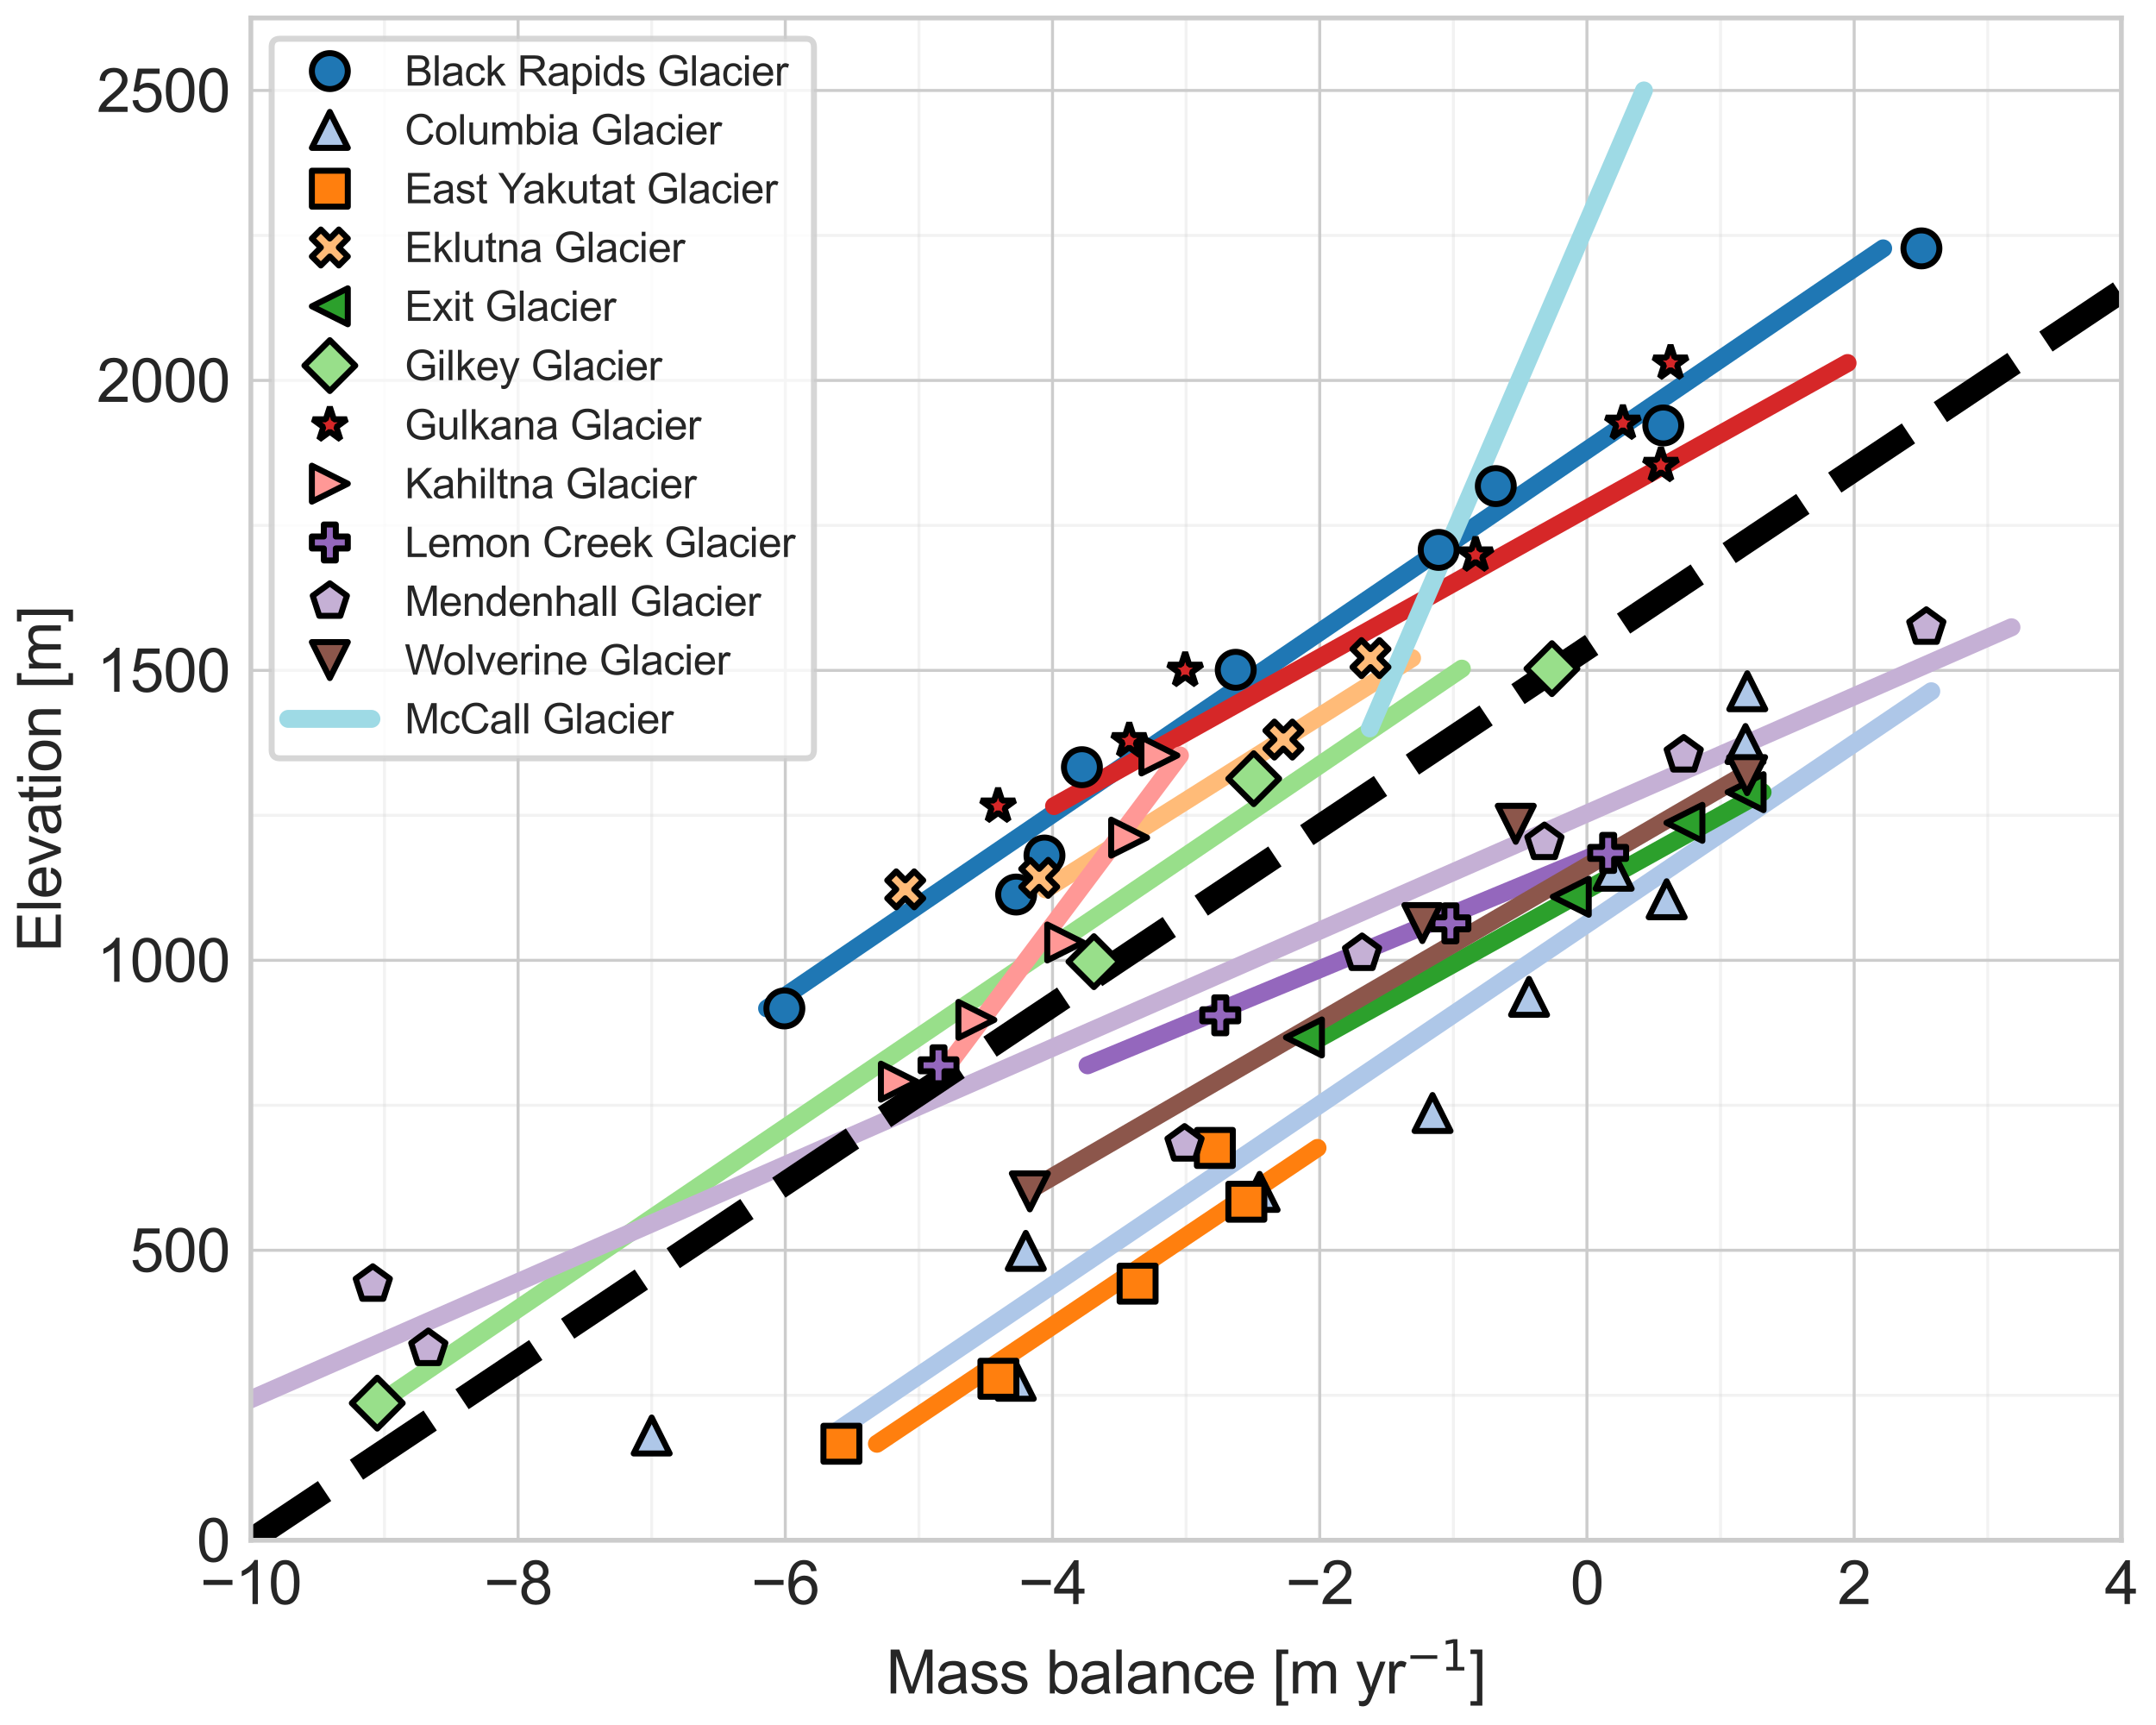 <?xml version="1.0" encoding="utf-8" standalone="no"?>
<!DOCTYPE svg PUBLIC "-//W3C//DTD SVG 1.1//EN"
  "http://www.w3.org/Graphics/SVG/1.1/DTD/svg11.dtd">
<svg xmlns:xlink="http://www.w3.org/1999/xlink" width="360pt" height="288pt" viewBox="0 0 360 288" xmlns="http://www.w3.org/2000/svg" version="1.1">
 <defs>
  <style type="text/css">*{stroke-linejoin: round; stroke-linecap: butt}</style>
 </defs>
 <g id="figure_1">
  <g id="patch_1">
   <path d="M 0 288 
L 360 288 
L 360 0 
L 0 0 
z
" style="fill: #ffffff"/>
  </g>
  <g id="axes_1">
   <g id="patch_2">
    <path d="M 41.889 257.154 
L 354.219 257.154 
L 354.219 3 
L 41.889 3 
z
" style="fill: #ffffff"/>
   </g>
   <g id="matplotlib.axis_1">
    <g id="xtick_1">
     <g id="line2d_1">
      <path d="M 41.889 257.154 
L 41.889 3 
" clip-path="url(#p59fda2ed58)" style="fill: none; stroke: #cccccc; stroke-width: 0.5; stroke-linecap: round"/>
     </g>
     <g id="text_1">
      <!-- −10 -->
      <g style="fill: #262626" transform="translate(33.408 267.812)scale(0.1 -0.1)">
       <defs>
        <path id="ArialMT-2212" d="M 3381 1997 
L 356 1997 
L 356 2522 
L 3381 2522 
L 3381 1997 
z
" transform="scale(0.016)"/>
        <path id="ArialMT-31" d="M 2384 0 
L 1822 0 
L 1822 3584 
Q 1619 3391 1289 3197 
Q 959 3003 697 2906 
L 697 3450 
Q 1169 3672 1522 3987 
Q 1875 4303 2022 4600 
L 2384 4600 
L 2384 0 
z
" transform="scale(0.016)"/>
        <path id="ArialMT-30" d="M 266 2259 
Q 266 3072 433 3567 
Q 600 4063 929 4331 
Q 1259 4600 1759 4600 
Q 2128 4600 2406 4451 
Q 2684 4303 2865 4023 
Q 3047 3744 3150 3342 
Q 3253 2941 3253 2259 
Q 3253 1453 3087 958 
Q 2922 463 2592 192 
Q 2263 -78 1759 -78 
Q 1097 -78 719 397 
Q 266 969 266 2259 
z
M 844 2259 
Q 844 1131 1108 757 
Q 1372 384 1759 384 
Q 2147 384 2411 759 
Q 2675 1134 2675 2259 
Q 2675 3391 2411 3762 
Q 2147 4134 1753 4134 
Q 1366 4134 1134 3806 
Q 844 3388 844 2259 
z
" transform="scale(0.016)"/>
       </defs>
       <use xlink:href="#ArialMT-2212"/>
       <use xlink:href="#ArialMT-31" x="58.398"/>
       <use xlink:href="#ArialMT-30" x="114.014"/>
      </g>
     </g>
    </g>
    <g id="xtick_2">
     <g id="line2d_2">
      <path d="M 86.508 257.154 
L 86.508 3 
" clip-path="url(#p59fda2ed58)" style="fill: none; stroke: #cccccc; stroke-width: 0.5; stroke-linecap: round"/>
     </g>
     <g id="text_2">
      <!-- −8 -->
      <g style="fill: #262626" transform="translate(80.807 267.812)scale(0.1 -0.1)">
       <defs>
        <path id="ArialMT-38" d="M 1131 2484 
Q 781 2613 612 2850 
Q 444 3088 444 3419 
Q 444 3919 803 4259 
Q 1163 4600 1759 4600 
Q 2359 4600 2725 4251 
Q 3091 3903 3091 3403 
Q 3091 3084 2923 2848 
Q 2756 2613 2416 2484 
Q 2838 2347 3058 2040 
Q 3278 1734 3278 1309 
Q 3278 722 2862 322 
Q 2447 -78 1769 -78 
Q 1091 -78 675 323 
Q 259 725 259 1325 
Q 259 1772 486 2073 
Q 713 2375 1131 2484 
z
M 1019 3438 
Q 1019 3113 1228 2906 
Q 1438 2700 1772 2700 
Q 2097 2700 2305 2904 
Q 2513 3109 2513 3406 
Q 2513 3716 2298 3927 
Q 2084 4138 1766 4138 
Q 1444 4138 1231 3931 
Q 1019 3725 1019 3438 
z
M 838 1322 
Q 838 1081 952 856 
Q 1066 631 1291 507 
Q 1516 384 1775 384 
Q 2178 384 2440 643 
Q 2703 903 2703 1303 
Q 2703 1709 2433 1975 
Q 2163 2241 1756 2241 
Q 1359 2241 1098 1978 
Q 838 1716 838 1322 
z
" transform="scale(0.016)"/>
       </defs>
       <use xlink:href="#ArialMT-2212"/>
       <use xlink:href="#ArialMT-38" x="58.398"/>
      </g>
     </g>
    </g>
    <g id="xtick_3">
     <g id="line2d_3">
      <path d="M 131.126 257.154 
L 131.126 3 
" clip-path="url(#p59fda2ed58)" style="fill: none; stroke: #cccccc; stroke-width: 0.5; stroke-linecap: round"/>
     </g>
     <g id="text_3">
      <!-- −6 -->
      <g style="fill: #262626" transform="translate(125.426 267.812)scale(0.1 -0.1)">
       <defs>
        <path id="ArialMT-36" d="M 3184 3459 
L 2625 3416 
Q 2550 3747 2413 3897 
Q 2184 4138 1850 4138 
Q 1581 4138 1378 3988 
Q 1113 3794 959 3422 
Q 806 3050 800 2363 
Q 1003 2672 1297 2822 
Q 1591 2972 1913 2972 
Q 2475 2972 2870 2558 
Q 3266 2144 3266 1488 
Q 3266 1056 3080 686 
Q 2894 316 2569 119 
Q 2244 -78 1831 -78 
Q 1128 -78 684 439 
Q 241 956 241 2144 
Q 241 3472 731 4075 
Q 1159 4600 1884 4600 
Q 2425 4600 2770 4297 
Q 3116 3994 3184 3459 
z
M 888 1484 
Q 888 1194 1011 928 
Q 1134 663 1356 523 
Q 1578 384 1822 384 
Q 2178 384 2434 671 
Q 2691 959 2691 1453 
Q 2691 1928 2437 2201 
Q 2184 2475 1800 2475 
Q 1419 2475 1153 2201 
Q 888 1928 888 1484 
z
" transform="scale(0.016)"/>
       </defs>
       <use xlink:href="#ArialMT-2212"/>
       <use xlink:href="#ArialMT-36" x="58.398"/>
      </g>
     </g>
    </g>
    <g id="xtick_4">
     <g id="line2d_4">
      <path d="M 175.745 257.154 
L 175.745 3 
" clip-path="url(#p59fda2ed58)" style="fill: none; stroke: #cccccc; stroke-width: 0.5; stroke-linecap: round"/>
     </g>
     <g id="text_4">
      <!-- −4 -->
      <g style="fill: #262626" transform="translate(170.044 267.812)scale(0.1 -0.1)">
       <defs>
        <path id="ArialMT-34" d="M 2069 0 
L 2069 1097 
L 81 1097 
L 81 1613 
L 2172 4581 
L 2631 4581 
L 2631 1613 
L 3250 1613 
L 3250 1097 
L 2631 1097 
L 2631 0 
L 2069 0 
z
M 2069 1613 
L 2069 3678 
L 634 1613 
L 2069 1613 
z
" transform="scale(0.016)"/>
       </defs>
       <use xlink:href="#ArialMT-2212"/>
       <use xlink:href="#ArialMT-34" x="58.398"/>
      </g>
     </g>
    </g>
    <g id="xtick_5">
     <g id="line2d_5">
      <path d="M 220.364 257.154 
L 220.364 3 
" clip-path="url(#p59fda2ed58)" style="fill: none; stroke: #cccccc; stroke-width: 0.5; stroke-linecap: round"/>
     </g>
     <g id="text_5">
      <!-- −2 -->
      <g style="fill: #262626" transform="translate(214.663 267.812)scale(0.1 -0.1)">
       <defs>
        <path id="ArialMT-32" d="M 3222 541 
L 3222 0 
L 194 0 
Q 188 203 259 391 
Q 375 700 629 1000 
Q 884 1300 1366 1694 
Q 2113 2306 2375 2664 
Q 2638 3022 2638 3341 
Q 2638 3675 2398 3904 
Q 2159 4134 1775 4134 
Q 1369 4134 1125 3890 
Q 881 3647 878 3216 
L 300 3275 
Q 359 3922 746 4261 
Q 1134 4600 1788 4600 
Q 2447 4600 2831 4234 
Q 3216 3869 3216 3328 
Q 3216 3053 3103 2787 
Q 2991 2522 2730 2228 
Q 2469 1934 1863 1422 
Q 1356 997 1212 845 
Q 1069 694 975 541 
L 3222 541 
z
" transform="scale(0.016)"/>
       </defs>
       <use xlink:href="#ArialMT-2212"/>
       <use xlink:href="#ArialMT-32" x="58.398"/>
      </g>
     </g>
    </g>
    <g id="xtick_6">
     <g id="line2d_6">
      <path d="M 264.982 257.154 
L 264.982 3 
" clip-path="url(#p59fda2ed58)" style="fill: none; stroke: #cccccc; stroke-width: 0.5; stroke-linecap: round"/>
     </g>
     <g id="text_6">
      <!-- 0 -->
      <g style="fill: #262626" transform="translate(262.202 267.812)scale(0.1 -0.1)">
       <use xlink:href="#ArialMT-30"/>
      </g>
     </g>
    </g>
    <g id="xtick_7">
     <g id="line2d_7">
      <path d="M 309.601 257.154 
L 309.601 3 
" clip-path="url(#p59fda2ed58)" style="fill: none; stroke: #cccccc; stroke-width: 0.5; stroke-linecap: round"/>
     </g>
     <g id="text_7">
      <!-- 2 -->
      <g style="fill: #262626" transform="translate(306.82 267.812)scale(0.1 -0.1)">
       <use xlink:href="#ArialMT-32"/>
      </g>
     </g>
    </g>
    <g id="xtick_8">
     <g id="line2d_8">
      <path d="M 354.219 257.154 
L 354.219 3 
" clip-path="url(#p59fda2ed58)" style="fill: none; stroke: #cccccc; stroke-width: 0.5; stroke-linecap: round"/>
     </g>
     <g id="text_8">
      <!-- 4 -->
      <g style="fill: #262626" transform="translate(351.439 267.812)scale(0.1 -0.1)">
       <use xlink:href="#ArialMT-34"/>
      </g>
     </g>
    </g>
    <g id="xtick_9">
     <g id="line2d_9">
      <path d="M 64.199 257.154 
L 64.199 3 
" clip-path="url(#p59fda2ed58)" style="fill: none; stroke: #cccccc; stroke-opacity: 0.25; stroke-width: 0.5; stroke-linecap: round"/>
     </g>
    </g>
    <g id="xtick_10">
     <g id="line2d_10">
      <path d="M 108.817 257.154 
L 108.817 3 
" clip-path="url(#p59fda2ed58)" style="fill: none; stroke: #cccccc; stroke-opacity: 0.25; stroke-width: 0.5; stroke-linecap: round"/>
     </g>
    </g>
    <g id="xtick_11">
     <g id="line2d_11">
      <path d="M 153.436 257.154 
L 153.436 3 
" clip-path="url(#p59fda2ed58)" style="fill: none; stroke: #cccccc; stroke-opacity: 0.25; stroke-width: 0.5; stroke-linecap: round"/>
     </g>
    </g>
    <g id="xtick_12">
     <g id="line2d_12">
      <path d="M 198.054 257.154 
L 198.054 3 
" clip-path="url(#p59fda2ed58)" style="fill: none; stroke: #cccccc; stroke-opacity: 0.25; stroke-width: 0.5; stroke-linecap: round"/>
     </g>
    </g>
    <g id="xtick_13">
     <g id="line2d_13">
      <path d="M 242.673 257.154 
L 242.673 3 
" clip-path="url(#p59fda2ed58)" style="fill: none; stroke: #cccccc; stroke-opacity: 0.25; stroke-width: 0.5; stroke-linecap: round"/>
     </g>
    </g>
    <g id="xtick_14">
     <g id="line2d_14">
      <path d="M 287.291 257.154 
L 287.291 3 
" clip-path="url(#p59fda2ed58)" style="fill: none; stroke: #cccccc; stroke-opacity: 0.25; stroke-width: 0.5; stroke-linecap: round"/>
     </g>
    </g>
    <g id="xtick_15">
     <g id="line2d_15">
      <path d="M 331.91 257.154 
L 331.91 3 
" clip-path="url(#p59fda2ed58)" style="fill: none; stroke: #cccccc; stroke-opacity: 0.25; stroke-width: 0.5; stroke-linecap: round"/>
     </g>
    </g>
    <g id="text_9">
     <!-- Mass balance [m yr$^{-1}$] -->
     <g style="fill: #262626" transform="translate(147.954 282.8)scale(0.1 -0.1)">
      <defs>
       <path id="ArialMT-4d" d="M 475 0 
L 475 4581 
L 1388 4581 
L 2472 1338 
Q 2622 884 2691 659 
Q 2769 909 2934 1394 
L 4031 4581 
L 4847 4581 
L 4847 0 
L 4263 0 
L 4263 3834 
L 2931 0 
L 2384 0 
L 1059 3900 
L 1059 0 
L 475 0 
z
" transform="scale(0.016)"/>
       <path id="ArialMT-61" d="M 2588 409 
Q 2275 144 1986 34 
Q 1697 -75 1366 -75 
Q 819 -75 525 192 
Q 231 459 231 875 
Q 231 1119 342 1320 
Q 453 1522 633 1644 
Q 813 1766 1038 1828 
Q 1203 1872 1538 1913 
Q 2219 1994 2541 2106 
Q 2544 2222 2544 2253 
Q 2544 2597 2384 2738 
Q 2169 2928 1744 2928 
Q 1347 2928 1158 2789 
Q 969 2650 878 2297 
L 328 2372 
Q 403 2725 575 2942 
Q 747 3159 1072 3276 
Q 1397 3394 1825 3394 
Q 2250 3394 2515 3294 
Q 2781 3194 2906 3042 
Q 3031 2891 3081 2659 
Q 3109 2516 3109 2141 
L 3109 1391 
Q 3109 606 3145 398 
Q 3181 191 3288 0 
L 2700 0 
Q 2613 175 2588 409 
z
M 2541 1666 
Q 2234 1541 1622 1453 
Q 1275 1403 1131 1340 
Q 988 1278 909 1158 
Q 831 1038 831 891 
Q 831 666 1001 516 
Q 1172 366 1500 366 
Q 1825 366 2078 508 
Q 2331 650 2450 897 
Q 2541 1088 2541 1459 
L 2541 1666 
z
" transform="scale(0.016)"/>
       <path id="ArialMT-73" d="M 197 991 
L 753 1078 
Q 800 744 1014 566 
Q 1228 388 1613 388 
Q 2000 388 2187 545 
Q 2375 703 2375 916 
Q 2375 1106 2209 1216 
Q 2094 1291 1634 1406 
Q 1016 1563 777 1677 
Q 538 1791 414 1992 
Q 291 2194 291 2438 
Q 291 2659 392 2848 
Q 494 3038 669 3163 
Q 800 3259 1026 3326 
Q 1253 3394 1513 3394 
Q 1903 3394 2198 3281 
Q 2494 3169 2634 2976 
Q 2775 2784 2828 2463 
L 2278 2388 
Q 2241 2644 2061 2787 
Q 1881 2931 1553 2931 
Q 1166 2931 1000 2803 
Q 834 2675 834 2503 
Q 834 2394 903 2306 
Q 972 2216 1119 2156 
Q 1203 2125 1616 2013 
Q 2213 1853 2448 1751 
Q 2684 1650 2818 1456 
Q 2953 1263 2953 975 
Q 2953 694 2789 445 
Q 2625 197 2315 61 
Q 2006 -75 1616 -75 
Q 969 -75 630 194 
Q 291 463 197 991 
z
" transform="scale(0.016)"/>
       <path id="ArialMT-20" transform="scale(0.016)"/>
       <path id="ArialMT-62" d="M 941 0 
L 419 0 
L 419 4581 
L 981 4581 
L 981 2947 
Q 1338 3394 1891 3394 
Q 2197 3394 2470 3270 
Q 2744 3147 2920 2923 
Q 3097 2700 3197 2384 
Q 3297 2069 3297 1709 
Q 3297 856 2875 390 
Q 2453 -75 1863 -75 
Q 1275 -75 941 416 
L 941 0 
z
M 934 1684 
Q 934 1088 1097 822 
Q 1363 388 1816 388 
Q 2184 388 2453 708 
Q 2722 1028 2722 1663 
Q 2722 2313 2464 2622 
Q 2206 2931 1841 2931 
Q 1472 2931 1203 2611 
Q 934 2291 934 1684 
z
" transform="scale(0.016)"/>
       <path id="ArialMT-6c" d="M 409 0 
L 409 4581 
L 972 4581 
L 972 0 
L 409 0 
z
" transform="scale(0.016)"/>
       <path id="ArialMT-6e" d="M 422 0 
L 422 3319 
L 928 3319 
L 928 2847 
Q 1294 3394 1984 3394 
Q 2284 3394 2536 3286 
Q 2788 3178 2913 3003 
Q 3038 2828 3088 2588 
Q 3119 2431 3119 2041 
L 3119 0 
L 2556 0 
L 2556 2019 
Q 2556 2363 2490 2533 
Q 2425 2703 2258 2804 
Q 2091 2906 1866 2906 
Q 1506 2906 1245 2678 
Q 984 2450 984 1813 
L 984 0 
L 422 0 
z
" transform="scale(0.016)"/>
       <path id="ArialMT-63" d="M 2588 1216 
L 3141 1144 
Q 3050 572 2676 248 
Q 2303 -75 1759 -75 
Q 1078 -75 664 370 
Q 250 816 250 1647 
Q 250 2184 428 2587 
Q 606 2991 970 3192 
Q 1334 3394 1763 3394 
Q 2303 3394 2647 3120 
Q 2991 2847 3088 2344 
L 2541 2259 
Q 2463 2594 2264 2762 
Q 2066 2931 1784 2931 
Q 1359 2931 1093 2626 
Q 828 2322 828 1663 
Q 828 994 1084 691 
Q 1341 388 1753 388 
Q 2084 388 2306 591 
Q 2528 794 2588 1216 
z
" transform="scale(0.016)"/>
       <path id="ArialMT-65" d="M 2694 1069 
L 3275 997 
Q 3138 488 2766 206 
Q 2394 -75 1816 -75 
Q 1088 -75 661 373 
Q 234 822 234 1631 
Q 234 2469 665 2931 
Q 1097 3394 1784 3394 
Q 2450 3394 2872 2941 
Q 3294 2488 3294 1666 
Q 3294 1616 3291 1516 
L 816 1516 
Q 847 969 1125 678 
Q 1403 388 1819 388 
Q 2128 388 2347 550 
Q 2566 713 2694 1069 
z
M 847 1978 
L 2700 1978 
Q 2663 2397 2488 2606 
Q 2219 2931 1791 2931 
Q 1403 2931 1139 2672 
Q 875 2413 847 1978 
z
" transform="scale(0.016)"/>
       <path id="ArialMT-5b" d="M 434 -1272 
L 434 4581 
L 1675 4581 
L 1675 4116 
L 997 4116 
L 997 -806 
L 1675 -806 
L 1675 -1272 
L 434 -1272 
z
" transform="scale(0.016)"/>
       <path id="ArialMT-6d" d="M 422 0 
L 422 3319 
L 925 3319 
L 925 2853 
Q 1081 3097 1340 3245 
Q 1600 3394 1931 3394 
Q 2300 3394 2536 3241 
Q 2772 3088 2869 2813 
Q 3263 3394 3894 3394 
Q 4388 3394 4653 3120 
Q 4919 2847 4919 2278 
L 4919 0 
L 4359 0 
L 4359 2091 
Q 4359 2428 4304 2576 
Q 4250 2725 4106 2815 
Q 3963 2906 3769 2906 
Q 3419 2906 3187 2673 
Q 2956 2441 2956 1928 
L 2956 0 
L 2394 0 
L 2394 2156 
Q 2394 2531 2256 2718 
Q 2119 2906 1806 2906 
Q 1569 2906 1367 2781 
Q 1166 2656 1075 2415 
Q 984 2175 984 1722 
L 984 0 
L 422 0 
z
" transform="scale(0.016)"/>
       <path id="ArialMT-79" d="M 397 -1278 
L 334 -750 
Q 519 -800 656 -800 
Q 844 -800 956 -737 
Q 1069 -675 1141 -563 
Q 1194 -478 1313 -144 
Q 1328 -97 1363 -6 
L 103 3319 
L 709 3319 
L 1400 1397 
Q 1534 1031 1641 628 
Q 1738 1016 1872 1384 
L 2581 3319 
L 3144 3319 
L 1881 -56 
Q 1678 -603 1566 -809 
Q 1416 -1088 1222 -1217 
Q 1028 -1347 759 -1347 
Q 597 -1347 397 -1278 
z
" transform="scale(0.016)"/>
       <path id="ArialMT-72" d="M 416 0 
L 416 3319 
L 922 3319 
L 922 2816 
Q 1116 3169 1280 3281 
Q 1444 3394 1641 3394 
Q 1925 3394 2219 3213 
L 2025 2691 
Q 1819 2813 1613 2813 
Q 1428 2813 1281 2702 
Q 1134 2591 1072 2394 
Q 978 2094 978 1738 
L 978 0 
L 416 0 
z
" transform="scale(0.016)"/>
       <path id="DejaVuSans-2212" d="M 678 2272 
L 4684 2272 
L 4684 1741 
L 678 1741 
L 678 2272 
z
" transform="scale(0.016)"/>
       <path id="DejaVuSans-31" d="M 794 531 
L 1825 531 
L 1825 4091 
L 703 3866 
L 703 4441 
L 1819 4666 
L 2450 4666 
L 2450 531 
L 3481 531 
L 3481 0 
L 794 0 
L 794 531 
z
" transform="scale(0.016)"/>
       <path id="ArialMT-5d" d="M 1363 -1272 
L 122 -1272 
L 122 -806 
L 800 -806 
L 800 4116 
L 122 4116 
L 122 4581 
L 1363 4581 
L 1363 -1272 
z
" transform="scale(0.016)"/>
      </defs>
      <use xlink:href="#ArialMT-4d" transform="translate(0 0.684)"/>
      <use xlink:href="#ArialMT-61" transform="translate(83.301 0.684)"/>
      <use xlink:href="#ArialMT-73" transform="translate(138.916 0.684)"/>
      <use xlink:href="#ArialMT-73" transform="translate(188.916 0.684)"/>
      <use xlink:href="#ArialMT-20" transform="translate(238.916 0.684)"/>
      <use xlink:href="#ArialMT-62" transform="translate(266.699 0.684)"/>
      <use xlink:href="#ArialMT-61" transform="translate(322.314 0.684)"/>
      <use xlink:href="#ArialMT-6c" transform="translate(377.93 0.684)"/>
      <use xlink:href="#ArialMT-61" transform="translate(400.146 0.684)"/>
      <use xlink:href="#ArialMT-6e" transform="translate(455.762 0.684)"/>
      <use xlink:href="#ArialMT-63" transform="translate(511.377 0.684)"/>
      <use xlink:href="#ArialMT-65" transform="translate(561.377 0.684)"/>
      <use xlink:href="#ArialMT-20" transform="translate(616.992 0.684)"/>
      <use xlink:href="#ArialMT-5b" transform="translate(644.775 0.684)"/>
      <use xlink:href="#ArialMT-6d" transform="translate(672.559 0.684)"/>
      <use xlink:href="#ArialMT-20" transform="translate(755.859 0.684)"/>
      <use xlink:href="#ArialMT-79" transform="translate(783.643 0.684)"/>
      <use xlink:href="#ArialMT-72" transform="translate(833.643 0.684)"/>
      <use xlink:href="#DejaVuSans-2212" transform="translate(867.9 38.966)scale(0.7)"/>
      <use xlink:href="#DejaVuSans-31" transform="translate(926.553 38.966)scale(0.7)"/>
      <use xlink:href="#ArialMT-5d" transform="translate(973.823 0.684)"/>
     </g>
    </g>
   </g>
   <g id="matplotlib.axis_2">
    <g id="ytick_1">
     <g id="line2d_16">
      <path d="M 41.889 257.154 
L 354.219 257.154 
" clip-path="url(#p59fda2ed58)" style="fill: none; stroke: #cccccc; stroke-width: 0.5; stroke-linecap: round"/>
     </g>
     <g id="text_10">
      <!-- 0 -->
      <g style="fill: #262626" transform="translate(32.828 260.733)scale(0.1 -0.1)">
       <use xlink:href="#ArialMT-30"/>
      </g>
     </g>
    </g>
    <g id="ytick_2">
     <g id="line2d_17">
      <path d="M 41.889 208.744 
L 354.219 208.744 
" clip-path="url(#p59fda2ed58)" style="fill: none; stroke: #cccccc; stroke-width: 0.5; stroke-linecap: round"/>
     </g>
     <g id="text_11">
      <!-- 500 -->
      <g style="fill: #262626" transform="translate(21.706 212.323)scale(0.1 -0.1)">
       <defs>
        <path id="ArialMT-35" d="M 266 1200 
L 856 1250 
Q 922 819 1161 601 
Q 1400 384 1738 384 
Q 2144 384 2425 690 
Q 2706 997 2706 1503 
Q 2706 1984 2436 2262 
Q 2166 2541 1728 2541 
Q 1456 2541 1237 2417 
Q 1019 2294 894 2097 
L 366 2166 
L 809 4519 
L 3088 4519 
L 3088 3981 
L 1259 3981 
L 1013 2750 
Q 1425 3038 1878 3038 
Q 2478 3038 2890 2622 
Q 3303 2206 3303 1553 
Q 3303 931 2941 478 
Q 2500 -78 1738 -78 
Q 1113 -78 717 272 
Q 322 622 266 1200 
z
" transform="scale(0.016)"/>
       </defs>
       <use xlink:href="#ArialMT-35"/>
       <use xlink:href="#ArialMT-30" x="55.615"/>
       <use xlink:href="#ArialMT-30" x="111.23"/>
      </g>
     </g>
    </g>
    <g id="ytick_3">
     <g id="line2d_18">
      <path d="M 41.889 160.334 
L 354.219 160.334 
" clip-path="url(#p59fda2ed58)" style="fill: none; stroke: #cccccc; stroke-width: 0.5; stroke-linecap: round"/>
     </g>
     <g id="text_12">
      <!-- 1000 -->
      <g style="fill: #262626" transform="translate(16.146 163.913)scale(0.1 -0.1)">
       <use xlink:href="#ArialMT-31"/>
       <use xlink:href="#ArialMT-30" x="55.615"/>
       <use xlink:href="#ArialMT-30" x="111.23"/>
       <use xlink:href="#ArialMT-30" x="166.846"/>
      </g>
     </g>
    </g>
    <g id="ytick_4">
     <g id="line2d_19">
      <path d="M 41.889 111.923 
L 354.219 111.923 
" clip-path="url(#p59fda2ed58)" style="fill: none; stroke: #cccccc; stroke-width: 0.5; stroke-linecap: round"/>
     </g>
     <g id="text_13">
      <!-- 1500 -->
      <g style="fill: #262626" transform="translate(16.146 115.502)scale(0.1 -0.1)">
       <use xlink:href="#ArialMT-31"/>
       <use xlink:href="#ArialMT-35" x="55.615"/>
       <use xlink:href="#ArialMT-30" x="111.23"/>
       <use xlink:href="#ArialMT-30" x="166.846"/>
      </g>
     </g>
    </g>
    <g id="ytick_5">
     <g id="line2d_20">
      <path d="M 41.889 63.513 
L 354.219 63.513 
" clip-path="url(#p59fda2ed58)" style="fill: none; stroke: #cccccc; stroke-width: 0.5; stroke-linecap: round"/>
     </g>
     <g id="text_14">
      <!-- 2000 -->
      <g style="fill: #262626" transform="translate(16.146 67.092)scale(0.1 -0.1)">
       <use xlink:href="#ArialMT-32"/>
       <use xlink:href="#ArialMT-30" x="55.615"/>
       <use xlink:href="#ArialMT-30" x="111.23"/>
       <use xlink:href="#ArialMT-30" x="166.846"/>
      </g>
     </g>
    </g>
    <g id="ytick_6">
     <g id="line2d_21">
      <path d="M 41.889 15.103 
L 354.219 15.103 
" clip-path="url(#p59fda2ed58)" style="fill: none; stroke: #cccccc; stroke-width: 0.5; stroke-linecap: round"/>
     </g>
     <g id="text_15">
      <!-- 2500 -->
      <g style="fill: #262626" transform="translate(16.146 18.682)scale(0.1 -0.1)">
       <use xlink:href="#ArialMT-32"/>
       <use xlink:href="#ArialMT-35" x="55.615"/>
       <use xlink:href="#ArialMT-30" x="111.23"/>
       <use xlink:href="#ArialMT-30" x="166.846"/>
      </g>
     </g>
    </g>
    <g id="ytick_7">
     <g id="line2d_22">
      <path d="M 41.889 232.949 
L 354.219 232.949 
" clip-path="url(#p59fda2ed58)" style="fill: none; stroke: #cccccc; stroke-opacity: 0.25; stroke-width: 0.5; stroke-linecap: round"/>
     </g>
    </g>
    <g id="ytick_8">
     <g id="line2d_23">
      <path d="M 41.889 184.539 
L 354.219 184.539 
" clip-path="url(#p59fda2ed58)" style="fill: none; stroke: #cccccc; stroke-opacity: 0.25; stroke-width: 0.5; stroke-linecap: round"/>
     </g>
    </g>
    <g id="ytick_9">
     <g id="line2d_24">
      <path d="M 41.889 136.129 
L 354.219 136.129 
" clip-path="url(#p59fda2ed58)" style="fill: none; stroke: #cccccc; stroke-opacity: 0.25; stroke-width: 0.5; stroke-linecap: round"/>
     </g>
    </g>
    <g id="ytick_10">
     <g id="line2d_25">
      <path d="M 41.889 87.718 
L 354.219 87.718 
" clip-path="url(#p59fda2ed58)" style="fill: none; stroke: #cccccc; stroke-opacity: 0.25; stroke-width: 0.5; stroke-linecap: round"/>
     </g>
    </g>
    <g id="ytick_11">
     <g id="line2d_26">
      <path d="M 41.889 39.308 
L 354.219 39.308 
" clip-path="url(#p59fda2ed58)" style="fill: none; stroke: #cccccc; stroke-opacity: 0.25; stroke-width: 0.5; stroke-linecap: round"/>
     </g>
    </g>
    <g id="text_16">
     <!-- Elevation [m] -->
     <g style="fill: #262626" transform="translate(10.158 158.977)rotate(-90)scale(0.1 -0.1)">
      <defs>
       <path id="ArialMT-45" d="M 506 0 
L 506 4581 
L 3819 4581 
L 3819 4041 
L 1113 4041 
L 1113 2638 
L 3647 2638 
L 3647 2100 
L 1113 2100 
L 1113 541 
L 3925 541 
L 3925 0 
L 506 0 
z
" transform="scale(0.016)"/>
       <path id="ArialMT-76" d="M 1344 0 
L 81 3319 
L 675 3319 
L 1388 1331 
Q 1503 1009 1600 663 
Q 1675 925 1809 1294 
L 2547 3319 
L 3125 3319 
L 1869 0 
L 1344 0 
z
" transform="scale(0.016)"/>
       <path id="ArialMT-74" d="M 1650 503 
L 1731 6 
Q 1494 -44 1306 -44 
Q 1000 -44 831 53 
Q 663 150 594 308 
Q 525 466 525 972 
L 525 2881 
L 113 2881 
L 113 3319 
L 525 3319 
L 525 4141 
L 1084 4478 
L 1084 3319 
L 1650 3319 
L 1650 2881 
L 1084 2881 
L 1084 941 
Q 1084 700 1114 631 
Q 1144 563 1211 522 
Q 1278 481 1403 481 
Q 1497 481 1650 503 
z
" transform="scale(0.016)"/>
       <path id="ArialMT-69" d="M 425 3934 
L 425 4581 
L 988 4581 
L 988 3934 
L 425 3934 
z
M 425 0 
L 425 3319 
L 988 3319 
L 988 0 
L 425 0 
z
" transform="scale(0.016)"/>
       <path id="ArialMT-6f" d="M 213 1659 
Q 213 2581 725 3025 
Q 1153 3394 1769 3394 
Q 2453 3394 2887 2945 
Q 3322 2497 3322 1706 
Q 3322 1066 3130 698 
Q 2938 331 2570 128 
Q 2203 -75 1769 -75 
Q 1072 -75 642 372 
Q 213 819 213 1659 
z
M 791 1659 
Q 791 1022 1069 705 
Q 1347 388 1769 388 
Q 2188 388 2466 706 
Q 2744 1025 2744 1678 
Q 2744 2294 2464 2611 
Q 2184 2928 1769 2928 
Q 1347 2928 1069 2612 
Q 791 2297 791 1659 
z
" transform="scale(0.016)"/>
      </defs>
      <use xlink:href="#ArialMT-45"/>
      <use xlink:href="#ArialMT-6c" x="66.699"/>
      <use xlink:href="#ArialMT-65" x="88.916"/>
      <use xlink:href="#ArialMT-76" x="144.531"/>
      <use xlink:href="#ArialMT-61" x="194.531"/>
      <use xlink:href="#ArialMT-74" x="250.146"/>
      <use xlink:href="#ArialMT-69" x="277.93"/>
      <use xlink:href="#ArialMT-6f" x="300.146"/>
      <use xlink:href="#ArialMT-6e" x="355.762"/>
      <use xlink:href="#ArialMT-20" x="411.377"/>
      <use xlink:href="#ArialMT-5b" x="439.16"/>
      <use xlink:href="#ArialMT-6d" x="466.943"/>
      <use xlink:href="#ArialMT-5d" x="550.244"/>
     </g>
    </g>
   </g>
   <g id="line2d_27">
    <path d="M 128.084 168.362 
L 221.262 104.916 
L 314.44 41.47 
" clip-path="url(#p59fda2ed58)" style="fill: none; stroke: #1f77b4; stroke-width: 3; stroke-linecap: round"/>
   </g>
   <g id="line2d_28">
    <path d="M 138.62 239.669 
L 230.55 177.539 
L 322.479 115.409 
" clip-path="url(#p59fda2ed58)" style="fill: none; stroke: #aec7e8; stroke-width: 3; stroke-linecap: round"/>
   </g>
   <g id="line2d_29">
    <path d="M 146.426 241.043 
L 183.209 216.349 
L 219.993 191.655 
" clip-path="url(#p59fda2ed58)" style="fill: none; stroke: #ff7f0e; stroke-width: 3; stroke-linecap: round"/>
   </g>
   <g id="line2d_30">
    <path d="M 174.583 148.483 
L 205.18 129.179 
L 235.778 109.875 
" clip-path="url(#p59fda2ed58)" style="fill: none; stroke: #ffbb78; stroke-width: 3; stroke-linecap: round"/>
   </g>
   <g id="line2d_31">
    <path d="M 220.579 173.211 
L 257.44 152.733 
L 294.301 132.256 
" clip-path="url(#p59fda2ed58)" style="fill: none; stroke: #2ca02c; stroke-width: 3; stroke-linecap: round"/>
   </g>
   <g id="line2d_32">
    <path d="M 63.278 234.264 
L 153.683 172.949 
L 244.089 111.634 
" clip-path="url(#p59fda2ed58)" style="fill: none; stroke: #98df8a; stroke-width: 3; stroke-linecap: round"/>
   </g>
   <g id="line2d_33">
    <path d="M 176.003 134.58 
L 242.249 97.594 
L 308.495 60.609 
" clip-path="url(#p59fda2ed58)" style="fill: none; stroke: #d62728; stroke-width: 3; stroke-linecap: round"/>
   </g>
   <g id="line2d_34">
    <path d="M 156.212 180.589 
L 176.614 153.358 
L 197.017 126.127 
" clip-path="url(#p59fda2ed58)" style="fill: none; stroke: #ff9896; stroke-width: 3; stroke-linecap: round"/>
   </g>
   <g id="line2d_35">
    <path d="M 181.599 177.858 
L 224.412 160.128 
L 267.225 142.397 
" clip-path="url(#p59fda2ed58)" style="fill: none; stroke: #9467bd; stroke-width: 3; stroke-linecap: round"/>
   </g>
   <g id="line2d_36">
    <path d="M 15.072 245.368 
L 175.47 175.048 
L 335.869 104.729 
" clip-path="url(#p59fda2ed58)" style="fill: none; stroke: #c5b0d5; stroke-width: 3; stroke-linecap: round"/>
   </g>
   <g id="line2d_37">
    <path d="M 171.552 198.909 
L 231.338 164.161 
L 291.123 129.413 
" clip-path="url(#p59fda2ed58)" style="fill: none; stroke: #8c564b; stroke-width: 3; stroke-linecap: round"/>
   </g>
   <g id="line2d_38">
    <path d="M 228.73 121.606 
L 274.497 15.103 
" clip-path="url(#p59fda2ed58)" style="fill: none; stroke: #9edae5; stroke-width: 3; stroke-linecap: round"/>
   </g>
   <g id="line2d_39">
    <path d="M 41.889 257.154 
L 354.219 48.618 
" clip-path="url(#p59fda2ed58)" style="fill: none; stroke-dasharray: 14.8,6.4; stroke-dashoffset: 0; stroke: #000000; stroke-width: 4"/>
   </g>
   <g id="line2d_40">
    <defs>
     <path id="m90f214681c" d="M 0 3 
C 0.796 3 1.559 2.684 2.121 2.121 
C 2.684 1.559 3 0.796 3 0 
C 3 -0.796 2.684 -1.559 2.121 -2.121 
C 1.559 -2.684 0.796 -3 0 -3 
C -0.796 -3 -1.559 -2.684 -2.121 -2.121 
C -2.684 -1.559 -3 -0.796 -3 0 
C -3 0.796 -2.684 1.559 -2.121 2.121 
C -1.559 2.684 -0.796 3 0 3 
z
" style="stroke: #000000"/>
    </defs>
    <g clip-path="url(#p59fda2ed58)">
     <use xlink:href="#m90f214681c" x="130.972" y="168.362" style="fill: #1f77b4; stroke: #000000"/>
     <use xlink:href="#m90f214681c" x="169.672" y="149.35" style="fill: #1f77b4; stroke: #000000"/>
     <use xlink:href="#m90f214681c" x="174.402" y="142.835" style="fill: #1f77b4; stroke: #000000"/>
     <use xlink:href="#m90f214681c" x="180.653" y="128.087" style="fill: #1f77b4; stroke: #000000"/>
     <use xlink:href="#m90f214681c" x="206.338" y="111.827" style="fill: #1f77b4; stroke: #000000"/>
     <use xlink:href="#m90f214681c" x="240.227" y="91.812" style="fill: #1f77b4; stroke: #000000"/>
     <use xlink:href="#m90f214681c" x="249.764" y="81.159" style="fill: #1f77b4; stroke: #000000"/>
     <use xlink:href="#m90f214681c" x="277.731" y="71.036" style="fill: #1f77b4; stroke: #000000"/>
     <use xlink:href="#m90f214681c" x="320.83" y="41.47" style="fill: #1f77b4; stroke: #000000"/>
    </g>
   </g>
   <g id="line2d_41">
    <defs>
     <path id="m96833b66ea" d="M 0 -3 
L -3 3 
L 3 3 
z
" style="stroke: #000000; stroke-linejoin: miter"/>
    </defs>
    <g clip-path="url(#p59fda2ed58)">
     <use xlink:href="#m96833b66ea" x="108.817" y="239.669" style="fill: #aec7e8; stroke: #000000; stroke-linejoin: miter"/>
     <use xlink:href="#m96833b66ea" x="169.61" y="230.529" style="fill: #aec7e8; stroke: #000000; stroke-linejoin: miter"/>
     <use xlink:href="#m96833b66ea" x="171.283" y="208.841" style="fill: #aec7e8; stroke: #000000; stroke-linejoin: miter"/>
     <use xlink:href="#m96833b66ea" x="210.324" y="198.994" style="fill: #aec7e8; stroke: #000000; stroke-linejoin: miter"/>
     <use xlink:href="#m96833b66ea" x="239.199" y="185.825" style="fill: #aec7e8; stroke: #000000; stroke-linejoin: miter"/>
     <use xlink:href="#m96833b66ea" x="255.315" y="166.433" style="fill: #aec7e8; stroke: #000000; stroke-linejoin: miter"/>
     <use xlink:href="#m96833b66ea" x="278.293" y="150.135" style="fill: #aec7e8; stroke: #000000; stroke-linejoin: miter"/>
     <use xlink:href="#m96833b66ea" x="269.444" y="145.375" style="fill: #aec7e8; stroke: #000000; stroke-linejoin: miter"/>
     <use xlink:href="#m96833b66ea" x="291.456" y="124.22" style="fill: #aec7e8; stroke: #000000; stroke-linejoin: miter"/>
     <use xlink:href="#m96833b66ea" x="291.753" y="115.409" style="fill: #aec7e8; stroke: #000000; stroke-linejoin: miter"/>
    </g>
   </g>
   <g id="line2d_42">
    <defs>
     <path id="mc974155e4a" d="M -3 3 
L 3 3 
L 3 -3 
L -3 -3 
z
" style="stroke: #000000; stroke-linejoin: miter"/>
    </defs>
    <g clip-path="url(#p59fda2ed58)">
     <use xlink:href="#mc974155e4a" x="140.496" y="241.043" style="fill: #ff7f0e; stroke: #000000; stroke-linejoin: miter"/>
     <use xlink:href="#mc974155e4a" x="166.71" y="230.19" style="fill: #ff7f0e; stroke: #000000; stroke-linejoin: miter"/>
     <use xlink:href="#mc974155e4a" x="189.953" y="214.319" style="fill: #ff7f0e; stroke: #000000; stroke-linejoin: miter"/>
     <use xlink:href="#mc974155e4a" x="208.109" y="200.632" style="fill: #ff7f0e; stroke: #000000; stroke-linejoin: miter"/>
     <use xlink:href="#mc974155e4a" x="202.851" y="191.655" style="fill: #ff7f0e; stroke: #000000; stroke-linejoin: miter"/>
    </g>
   </g>
   <g id="line2d_43">
    <defs>
     <path id="mcdb748898a" d="M -1.5 3 
L 0 1.5 
L 1.5 3 
L 3 1.5 
L 1.5 0 
L 3 -1.5 
L 1.5 -3 
L 0 -1.5 
L -1.5 -3 
L -3 -1.5 
L -1.5 0 
L -3 1.5 
z
" style="stroke: #000000; stroke-linejoin: miter"/>
    </defs>
    <g clip-path="url(#p59fda2ed58)">
     <use xlink:href="#mcdb748898a" x="151.152" y="148.483" style="fill: #ffbb78; stroke: #000000; stroke-linejoin: miter"/>
     <use xlink:href="#mcdb748898a" x="173.523" y="146.564" style="fill: #ffbb78; stroke: #000000; stroke-linejoin: miter"/>
     <use xlink:href="#mcdb748898a" x="214.296" y="123.477" style="fill: #ffbb78; stroke: #000000; stroke-linejoin: miter"/>
     <use xlink:href="#mcdb748898a" x="228.838" y="109.875" style="fill: #ffbb78; stroke: #000000; stroke-linejoin: miter"/>
    </g>
   </g>
   <g id="line2d_44">
    <defs>
     <path id="md7309c646c" d="M -3 -0 
L 3 3 
L 3 -3 
z
" style="stroke: #000000; stroke-linejoin: miter"/>
    </defs>
    <g clip-path="url(#p59fda2ed58)">
     <use xlink:href="#md7309c646c" x="217.728" y="173.211" style="fill: #2ca02c; stroke: #000000; stroke-linejoin: miter"/>
     <use xlink:href="#md7309c646c" x="262.283" y="149.721" style="fill: #2ca02c; stroke: #000000; stroke-linejoin: miter"/>
     <use xlink:href="#md7309c646c" x="281.257" y="137.375" style="fill: #2ca02c; stroke: #000000; stroke-linejoin: miter"/>
     <use xlink:href="#md7309c646c" x="291.474" y="132.256" style="fill: #2ca02c; stroke: #000000; stroke-linejoin: miter"/>
    </g>
   </g>
   <g id="line2d_45">
    <defs>
     <path id="mc0c4ee3907" d="M -0 4.243 
L 4.243 0 
L 0 -4.243 
L -4.243 -0 
z
" style="stroke: #000000; stroke-linejoin: miter"/>
    </defs>
    <g clip-path="url(#p59fda2ed58)">
     <use xlink:href="#mc0c4ee3907" x="62.994" y="234.264" style="fill: #98df8a; stroke: #000000; stroke-linejoin: miter"/>
     <use xlink:href="#mc0c4ee3907" x="182.661" y="160.557" style="fill: #98df8a; stroke: #000000; stroke-linejoin: miter"/>
     <use xlink:href="#mc0c4ee3907" x="209.343" y="130.007" style="fill: #98df8a; stroke: #000000; stroke-linejoin: miter"/>
     <use xlink:href="#mc0c4ee3907" x="259.137" y="111.634" style="fill: #98df8a; stroke: #000000; stroke-linejoin: miter"/>
    </g>
   </g>
   <g id="line2d_46">
    <defs>
     <path id="ma48ca99422" d="M 0 -3 
L -0.674 -0.927 
L -2.853 -0.927 
L -1.09 0.354 
L -1.763 2.427 
L -0 1.146 
L 1.763 2.427 
L 1.09 0.354 
L 2.853 -0.927 
L 0.674 -0.927 
z
" style="stroke: #000000; stroke-linejoin: bevel"/>
    </defs>
    <g clip-path="url(#p59fda2ed58)">
     <use xlink:href="#ma48ca99422" x="166.654" y="134.58" style="fill: #d62728; stroke: #000000; stroke-linejoin: bevel"/>
     <use xlink:href="#ma48ca99422" x="188.554" y="123.655" style="fill: #d62728; stroke: #000000; stroke-linejoin: bevel"/>
     <use xlink:href="#ma48ca99422" x="197.897" y="111.901" style="fill: #d62728; stroke: #000000; stroke-linejoin: bevel"/>
     <use xlink:href="#ma48ca99422" x="246.383" y="92.653" style="fill: #d62728; stroke: #000000; stroke-linejoin: bevel"/>
     <use xlink:href="#ma48ca99422" x="277.337" y="77.699" style="fill: #d62728; stroke: #000000; stroke-linejoin: bevel"/>
     <use xlink:href="#ma48ca99422" x="270.983" y="70.649" style="fill: #d62728; stroke: #000000; stroke-linejoin: bevel"/>
     <use xlink:href="#ma48ca99422" x="278.938" y="60.609" style="fill: #d62728; stroke: #000000; stroke-linejoin: bevel"/>
    </g>
   </g>
   <g id="line2d_47">
    <defs>
     <path id="m09342712ad" d="M 3 0 
L -3 -3 
L -3 3 
z
" style="stroke: #000000; stroke-linejoin: miter"/>
    </defs>
    <g clip-path="url(#p59fda2ed58)">
     <use xlink:href="#m09342712ad" x="150.089" y="180.589" style="fill: #ff9896; stroke: #000000; stroke-linejoin: miter"/>
     <use xlink:href="#m09342712ad" x="163.029" y="170.277" style="fill: #ff9896; stroke: #000000; stroke-linejoin: miter"/>
     <use xlink:href="#m09342712ad" x="177.864" y="157.352" style="fill: #ff9896; stroke: #000000; stroke-linejoin: miter"/>
     <use xlink:href="#m09342712ad" x="188.536" y="139.847" style="fill: #ff9896; stroke: #000000; stroke-linejoin: miter"/>
     <use xlink:href="#m09342712ad" x="193.592" y="126.127" style="fill: #ff9896; stroke: #000000; stroke-linejoin: miter"/>
    </g>
   </g>
   <g id="line2d_48">
    <defs>
     <path id="m0283f89d35" d="M -1 3 
L 1 3 
L 1 1 
L 3 1 
L 3 -1 
L 1 -1 
L 1 -3 
L -1 -3 
L -1 -1 
L -3 -1 
L -3 1 
L -1 1 
z
" style="stroke: #000000; stroke-linejoin: miter"/>
    </defs>
    <g clip-path="url(#p59fda2ed58)">
     <use xlink:href="#m0283f89d35" x="156.708" y="177.858" style="fill: #9467bd; stroke: #000000; stroke-linejoin: miter"/>
     <use xlink:href="#m0283f89d35" x="203.756" y="169.51" style="fill: #9467bd; stroke: #000000; stroke-linejoin: miter"/>
     <use xlink:href="#m0283f89d35" x="242.182" y="154.157" style="fill: #9467bd; stroke: #000000; stroke-linejoin: miter"/>
     <use xlink:href="#m0283f89d35" x="268.523" y="142.397" style="fill: #9467bd; stroke: #000000; stroke-linejoin: miter"/>
    </g>
   </g>
   <g id="line2d_49">
    <defs>
     <path id="mc3c8898d2d" d="M 0 -3 
L -2.853 -0.927 
L -1.763 2.427 
L 1.763 2.427 
L 2.853 -0.927 
z
" style="stroke: #000000; stroke-linejoin: miter"/>
    </defs>
    <g clip-path="url(#p59fda2ed58)">
     <use xlink:href="#mc3c8898d2d" x="-1" y="241.631" style="fill: #c5b0d5; stroke: #000000; stroke-linejoin: miter"/>
     <use xlink:href="#mc3c8898d2d" x="71.516" y="225.146" style="fill: #c5b0d5; stroke: #000000; stroke-linejoin: miter"/>
     <use xlink:href="#mc3c8898d2d" x="62.247" y="214.413" style="fill: #c5b0d5; stroke: #000000; stroke-linejoin: miter"/>
     <use xlink:href="#mc3c8898d2d" x="197.79" y="191.011" style="fill: #c5b0d5; stroke: #000000; stroke-linejoin: miter"/>
     <use xlink:href="#mc3c8898d2d" x="227.429" y="159.188" style="fill: #c5b0d5; stroke: #000000; stroke-linejoin: miter"/>
     <use xlink:href="#mc3c8898d2d" x="257.88" y="140.666" style="fill: #c5b0d5; stroke: #000000; stroke-linejoin: miter"/>
     <use xlink:href="#mc3c8898d2d" x="281.14" y="126.054" style="fill: #c5b0d5; stroke: #000000; stroke-linejoin: miter"/>
     <use xlink:href="#mc3c8898d2d" x="321.648" y="104.729" style="fill: #c5b0d5; stroke: #000000; stroke-linejoin: miter"/>
    </g>
   </g>
   <g id="line2d_50">
    <defs>
     <path id="mcd36022aa2" d="M -0 3 
L 3 -3 
L -3 -3 
z
" style="stroke: #000000; stroke-linejoin: miter"/>
    </defs>
    <g clip-path="url(#p59fda2ed58)">
     <use xlink:href="#mcd36022aa2" x="171.957" y="198.909" style="fill: #8c564b; stroke: #000000; stroke-linejoin: miter"/>
     <use xlink:href="#mcd36022aa2" x="237.499" y="154.114" style="fill: #8c564b; stroke: #000000; stroke-linejoin: miter"/>
     <use xlink:href="#mcd36022aa2" x="253.094" y="137.539" style="fill: #8c564b; stroke: #000000; stroke-linejoin: miter"/>
     <use xlink:href="#mcd36022aa2" x="291.724" y="129.413" style="fill: #8c564b; stroke: #000000; stroke-linejoin: miter"/>
    </g>
   </g>
   <g id="patch_3">
    <path d="M 41.889 257.154 
L 41.889 3 
" style="fill: none; stroke: #cccccc; stroke-width: 0.8; stroke-linejoin: miter; stroke-linecap: square"/>
   </g>
   <g id="patch_4">
    <path d="M 354.219 257.154 
L 354.219 3 
" style="fill: none; stroke: #cccccc; stroke-width: 0.8; stroke-linejoin: miter; stroke-linecap: square"/>
   </g>
   <g id="patch_5">
    <path d="M 41.889 257.154 
L 354.219 257.154 
" style="fill: none; stroke: #cccccc; stroke-width: 0.8; stroke-linejoin: miter; stroke-linecap: square"/>
   </g>
   <g id="patch_6">
    <path d="M 41.889 3 
L 354.219 3 
" style="fill: none; stroke: #cccccc; stroke-width: 0.8; stroke-linejoin: miter; stroke-linecap: square"/>
   </g>
   <g id="legend_1">
    <g id="patch_7">
     <path d="M 46.747 126.605 
L 134.522 126.605 
Q 135.91 126.605 135.91 125.217 
L 135.91 7.858 
Q 135.91 6.47 134.522 6.47 
L 46.747 6.47 
Q 45.359 6.47 45.359 7.858 
L 45.359 125.217 
Q 45.359 126.605 46.747 126.605 
z
" style="fill: #ffffff; opacity: 0.8; stroke: #cccccc; stroke-linejoin: miter"/>
    </g>
    <g id="line2d_51">
     <g>
      <use xlink:href="#m90f214681c" x="55.075" y="11.869" style="fill: #1f77b4; stroke: #000000"/>
     </g>
    </g>
    <g id="text_17">
     <!-- Black Rapids Glacier -->
     <g style="fill: #262626" transform="translate(67.567 14.298)scale(0.069 -0.069)">
      <defs>
       <path id="ArialMT-42" d="M 469 0 
L 469 4581 
L 2188 4581 
Q 2713 4581 3030 4442 
Q 3347 4303 3526 4014 
Q 3706 3725 3706 3409 
Q 3706 3116 3547 2856 
Q 3388 2597 3066 2438 
Q 3481 2316 3704 2022 
Q 3928 1728 3928 1328 
Q 3928 1006 3792 729 
Q 3656 453 3456 303 
Q 3256 153 2954 76 
Q 2653 0 2216 0 
L 469 0 
z
M 1075 2656 
L 2066 2656 
Q 2469 2656 2644 2709 
Q 2875 2778 2992 2937 
Q 3109 3097 3109 3338 
Q 3109 3566 3000 3739 
Q 2891 3913 2687 3977 
Q 2484 4041 1991 4041 
L 1075 4041 
L 1075 2656 
z
M 1075 541 
L 2216 541 
Q 2509 541 2628 563 
Q 2838 600 2978 687 
Q 3119 775 3209 942 
Q 3300 1109 3300 1328 
Q 3300 1584 3169 1773 
Q 3038 1963 2805 2039 
Q 2572 2116 2134 2116 
L 1075 2116 
L 1075 541 
z
" transform="scale(0.016)"/>
       <path id="ArialMT-6b" d="M 425 0 
L 425 4581 
L 988 4581 
L 988 1969 
L 2319 3319 
L 3047 3319 
L 1778 2088 
L 3175 0 
L 2481 0 
L 1384 1697 
L 988 1316 
L 988 0 
L 425 0 
z
" transform="scale(0.016)"/>
       <path id="ArialMT-52" d="M 503 0 
L 503 4581 
L 2534 4581 
Q 3147 4581 3465 4457 
Q 3784 4334 3975 4021 
Q 4166 3709 4166 3331 
Q 4166 2844 3850 2509 
Q 3534 2175 2875 2084 
Q 3116 1969 3241 1856 
Q 3506 1613 3744 1247 
L 4541 0 
L 3778 0 
L 3172 953 
Q 2906 1366 2734 1584 
Q 2563 1803 2427 1890 
Q 2291 1978 2150 2013 
Q 2047 2034 1813 2034 
L 1109 2034 
L 1109 0 
L 503 0 
z
M 1109 2559 
L 2413 2559 
Q 2828 2559 3062 2645 
Q 3297 2731 3419 2920 
Q 3541 3109 3541 3331 
Q 3541 3656 3305 3865 
Q 3069 4075 2559 4075 
L 1109 4075 
L 1109 2559 
z
" transform="scale(0.016)"/>
       <path id="ArialMT-70" d="M 422 -1272 
L 422 3319 
L 934 3319 
L 934 2888 
Q 1116 3141 1344 3267 
Q 1572 3394 1897 3394 
Q 2322 3394 2647 3175 
Q 2972 2956 3137 2557 
Q 3303 2159 3303 1684 
Q 3303 1175 3120 767 
Q 2938 359 2589 142 
Q 2241 -75 1856 -75 
Q 1575 -75 1351 44 
Q 1128 163 984 344 
L 984 -1272 
L 422 -1272 
z
M 931 1641 
Q 931 1000 1190 694 
Q 1450 388 1819 388 
Q 2194 388 2461 705 
Q 2728 1022 2728 1688 
Q 2728 2322 2467 2637 
Q 2206 2953 1844 2953 
Q 1484 2953 1207 2617 
Q 931 2281 931 1641 
z
" transform="scale(0.016)"/>
       <path id="ArialMT-64" d="M 2575 0 
L 2575 419 
Q 2259 -75 1647 -75 
Q 1250 -75 917 144 
Q 584 363 401 755 
Q 219 1147 219 1656 
Q 219 2153 384 2558 
Q 550 2963 881 3178 
Q 1213 3394 1622 3394 
Q 1922 3394 2156 3267 
Q 2391 3141 2538 2938 
L 2538 4581 
L 3097 4581 
L 3097 0 
L 2575 0 
z
M 797 1656 
Q 797 1019 1065 703 
Q 1334 388 1700 388 
Q 2069 388 2326 689 
Q 2584 991 2584 1609 
Q 2584 2291 2321 2609 
Q 2059 2928 1675 2928 
Q 1300 2928 1048 2622 
Q 797 2316 797 1656 
z
" transform="scale(0.016)"/>
       <path id="ArialMT-47" d="M 2638 1797 
L 2638 2334 
L 4578 2338 
L 4578 638 
Q 4131 281 3656 101 
Q 3181 -78 2681 -78 
Q 2006 -78 1454 211 
Q 903 500 622 1047 
Q 341 1594 341 2269 
Q 341 2938 620 3517 
Q 900 4097 1425 4378 
Q 1950 4659 2634 4659 
Q 3131 4659 3532 4498 
Q 3934 4338 4162 4050 
Q 4391 3763 4509 3300 
L 3963 3150 
Q 3859 3500 3706 3700 
Q 3553 3900 3268 4020 
Q 2984 4141 2638 4141 
Q 2222 4141 1919 4014 
Q 1616 3888 1430 3681 
Q 1244 3475 1141 3228 
Q 966 2803 966 2306 
Q 966 1694 1177 1281 
Q 1388 869 1791 669 
Q 2194 469 2647 469 
Q 3041 469 3416 620 
Q 3791 772 3984 944 
L 3984 1797 
L 2638 1797 
z
" transform="scale(0.016)"/>
      </defs>
      <use xlink:href="#ArialMT-42"/>
      <use xlink:href="#ArialMT-6c" x="66.699"/>
      <use xlink:href="#ArialMT-61" x="88.916"/>
      <use xlink:href="#ArialMT-63" x="144.531"/>
      <use xlink:href="#ArialMT-6b" x="194.531"/>
      <use xlink:href="#ArialMT-20" x="244.531"/>
      <use xlink:href="#ArialMT-52" x="272.314"/>
      <use xlink:href="#ArialMT-61" x="344.531"/>
      <use xlink:href="#ArialMT-70" x="400.146"/>
      <use xlink:href="#ArialMT-69" x="455.762"/>
      <use xlink:href="#ArialMT-64" x="477.979"/>
      <use xlink:href="#ArialMT-73" x="533.594"/>
      <use xlink:href="#ArialMT-20" x="583.594"/>
      <use xlink:href="#ArialMT-47" x="611.377"/>
      <use xlink:href="#ArialMT-6c" x="689.16"/>
      <use xlink:href="#ArialMT-61" x="711.377"/>
      <use xlink:href="#ArialMT-63" x="766.992"/>
      <use xlink:href="#ArialMT-69" x="816.992"/>
      <use xlink:href="#ArialMT-65" x="839.209"/>
      <use xlink:href="#ArialMT-72" x="894.824"/>
     </g>
    </g>
    <g id="line2d_52">
     <g>
      <use xlink:href="#m96833b66ea" x="55.075" y="21.686" style="fill: #aec7e8; stroke: #000000; stroke-linejoin: miter"/>
     </g>
    </g>
    <g id="text_18">
     <!-- Columbia Glacier -->
     <g style="fill: #262626" transform="translate(67.567 24.115)scale(0.069 -0.069)">
      <defs>
       <path id="ArialMT-43" d="M 3763 1606 
L 4369 1453 
Q 4178 706 3683 314 
Q 3188 -78 2472 -78 
Q 1731 -78 1267 223 
Q 803 525 561 1097 
Q 319 1669 319 2325 
Q 319 3041 592 3573 
Q 866 4106 1370 4382 
Q 1875 4659 2481 4659 
Q 3169 4659 3637 4309 
Q 4106 3959 4291 3325 
L 3694 3184 
Q 3534 3684 3231 3912 
Q 2928 4141 2469 4141 
Q 1941 4141 1586 3887 
Q 1231 3634 1087 3207 
Q 944 2781 944 2328 
Q 944 1744 1114 1308 
Q 1284 872 1643 656 
Q 2003 441 2422 441 
Q 2931 441 3284 734 
Q 3638 1028 3763 1606 
z
" transform="scale(0.016)"/>
       <path id="ArialMT-75" d="M 2597 0 
L 2597 488 
Q 2209 -75 1544 -75 
Q 1250 -75 995 37 
Q 741 150 617 320 
Q 494 491 444 738 
Q 409 903 409 1263 
L 409 3319 
L 972 3319 
L 972 1478 
Q 972 1038 1006 884 
Q 1059 663 1231 536 
Q 1403 409 1656 409 
Q 1909 409 2131 539 
Q 2353 669 2445 892 
Q 2538 1116 2538 1541 
L 2538 3319 
L 3100 3319 
L 3100 0 
L 2597 0 
z
" transform="scale(0.016)"/>
      </defs>
      <use xlink:href="#ArialMT-43"/>
      <use xlink:href="#ArialMT-6f" x="72.217"/>
      <use xlink:href="#ArialMT-6c" x="127.832"/>
      <use xlink:href="#ArialMT-75" x="150.049"/>
      <use xlink:href="#ArialMT-6d" x="205.664"/>
      <use xlink:href="#ArialMT-62" x="288.965"/>
      <use xlink:href="#ArialMT-69" x="344.58"/>
      <use xlink:href="#ArialMT-61" x="366.797"/>
      <use xlink:href="#ArialMT-20" x="422.412"/>
      <use xlink:href="#ArialMT-47" x="450.195"/>
      <use xlink:href="#ArialMT-6c" x="527.979"/>
      <use xlink:href="#ArialMT-61" x="550.195"/>
      <use xlink:href="#ArialMT-63" x="605.811"/>
      <use xlink:href="#ArialMT-69" x="655.811"/>
      <use xlink:href="#ArialMT-65" x="678.027"/>
      <use xlink:href="#ArialMT-72" x="733.643"/>
     </g>
    </g>
    <g id="line2d_53">
     <g>
      <use xlink:href="#mc974155e4a" x="55.075" y="31.503" style="fill: #ff7f0e; stroke: #000000; stroke-linejoin: miter"/>
     </g>
    </g>
    <g id="text_19">
     <!-- East Yakutat Glacier -->
     <g style="fill: #262626" transform="translate(67.567 33.932)scale(0.069 -0.069)">
      <defs>
       <path id="ArialMT-59" d="M 1784 0 
L 1784 1941 
L 19 4581 
L 756 4581 
L 1659 3200 
Q 1909 2813 2125 2425 
Q 2331 2784 2625 3234 
L 3513 4581 
L 4219 4581 
L 2391 1941 
L 2391 0 
L 1784 0 
z
" transform="scale(0.016)"/>
      </defs>
      <use xlink:href="#ArialMT-45"/>
      <use xlink:href="#ArialMT-61" x="66.699"/>
      <use xlink:href="#ArialMT-73" x="122.314"/>
      <use xlink:href="#ArialMT-74" x="172.314"/>
      <use xlink:href="#ArialMT-20" x="200.098"/>
      <use xlink:href="#ArialMT-59" x="226.131"/>
      <use xlink:href="#ArialMT-61" x="285.455"/>
      <use xlink:href="#ArialMT-6b" x="341.07"/>
      <use xlink:href="#ArialMT-75" x="391.07"/>
      <use xlink:href="#ArialMT-74" x="446.686"/>
      <use xlink:href="#ArialMT-61" x="474.469"/>
      <use xlink:href="#ArialMT-74" x="530.084"/>
      <use xlink:href="#ArialMT-20" x="557.867"/>
      <use xlink:href="#ArialMT-47" x="585.65"/>
      <use xlink:href="#ArialMT-6c" x="663.434"/>
      <use xlink:href="#ArialMT-61" x="685.65"/>
      <use xlink:href="#ArialMT-63" x="741.266"/>
      <use xlink:href="#ArialMT-69" x="791.266"/>
      <use xlink:href="#ArialMT-65" x="813.482"/>
      <use xlink:href="#ArialMT-72" x="869.098"/>
     </g>
    </g>
    <g id="line2d_54">
     <g>
      <use xlink:href="#mcdb748898a" x="55.075" y="41.32" style="fill: #ffbb78; stroke: #000000; stroke-linejoin: miter"/>
     </g>
    </g>
    <g id="text_20">
     <!-- Eklutna Glacier -->
     <g style="fill: #262626" transform="translate(67.567 43.749)scale(0.069 -0.069)">
      <use xlink:href="#ArialMT-45"/>
      <use xlink:href="#ArialMT-6b" x="66.699"/>
      <use xlink:href="#ArialMT-6c" x="116.699"/>
      <use xlink:href="#ArialMT-75" x="138.916"/>
      <use xlink:href="#ArialMT-74" x="194.531"/>
      <use xlink:href="#ArialMT-6e" x="222.314"/>
      <use xlink:href="#ArialMT-61" x="277.93"/>
      <use xlink:href="#ArialMT-20" x="333.545"/>
      <use xlink:href="#ArialMT-47" x="361.328"/>
      <use xlink:href="#ArialMT-6c" x="439.111"/>
      <use xlink:href="#ArialMT-61" x="461.328"/>
      <use xlink:href="#ArialMT-63" x="516.943"/>
      <use xlink:href="#ArialMT-69" x="566.943"/>
      <use xlink:href="#ArialMT-65" x="589.16"/>
      <use xlink:href="#ArialMT-72" x="644.775"/>
     </g>
    </g>
    <g id="line2d_55">
     <g>
      <use xlink:href="#md7309c646c" x="55.075" y="51.137" style="fill: #2ca02c; stroke: #000000; stroke-linejoin: miter"/>
     </g>
    </g>
    <g id="text_21">
     <!-- Exit Glacier -->
     <g style="fill: #262626" transform="translate(67.567 53.566)scale(0.069 -0.069)">
      <defs>
       <path id="ArialMT-78" d="M 47 0 
L 1259 1725 
L 138 3319 
L 841 3319 
L 1350 2541 
Q 1494 2319 1581 2169 
Q 1719 2375 1834 2534 
L 2394 3319 
L 3066 3319 
L 1919 1756 
L 3153 0 
L 2463 0 
L 1781 1031 
L 1600 1309 
L 728 0 
L 47 0 
z
" transform="scale(0.016)"/>
      </defs>
      <use xlink:href="#ArialMT-45"/>
      <use xlink:href="#ArialMT-78" x="66.699"/>
      <use xlink:href="#ArialMT-69" x="116.699"/>
      <use xlink:href="#ArialMT-74" x="138.916"/>
      <use xlink:href="#ArialMT-20" x="166.699"/>
      <use xlink:href="#ArialMT-47" x="194.482"/>
      <use xlink:href="#ArialMT-6c" x="272.266"/>
      <use xlink:href="#ArialMT-61" x="294.482"/>
      <use xlink:href="#ArialMT-63" x="350.098"/>
      <use xlink:href="#ArialMT-69" x="400.098"/>
      <use xlink:href="#ArialMT-65" x="422.314"/>
      <use xlink:href="#ArialMT-72" x="477.93"/>
     </g>
    </g>
    <g id="line2d_56">
     <g>
      <use xlink:href="#mc0c4ee3907" x="55.075" y="61.038" style="fill: #98df8a; stroke: #000000; stroke-linejoin: miter"/>
     </g>
    </g>
    <g id="text_22">
     <!-- Gilkey Glacier -->
     <g style="fill: #262626" transform="translate(67.567 63.467)scale(0.069 -0.069)">
      <use xlink:href="#ArialMT-47"/>
      <use xlink:href="#ArialMT-69" x="77.783"/>
      <use xlink:href="#ArialMT-6c" x="100"/>
      <use xlink:href="#ArialMT-6b" x="122.217"/>
      <use xlink:href="#ArialMT-65" x="172.217"/>
      <use xlink:href="#ArialMT-79" x="227.832"/>
      <use xlink:href="#ArialMT-20" x="277.832"/>
      <use xlink:href="#ArialMT-47" x="305.615"/>
      <use xlink:href="#ArialMT-6c" x="383.398"/>
      <use xlink:href="#ArialMT-61" x="405.615"/>
      <use xlink:href="#ArialMT-63" x="461.23"/>
      <use xlink:href="#ArialMT-69" x="511.23"/>
      <use xlink:href="#ArialMT-65" x="533.447"/>
      <use xlink:href="#ArialMT-72" x="589.062"/>
     </g>
    </g>
    <g id="line2d_57">
     <g>
      <use xlink:href="#ma48ca99422" x="55.075" y="70.936" style="fill: #d62728; stroke: #000000; stroke-linejoin: bevel"/>
     </g>
    </g>
    <g id="text_23">
     <!-- Gulkana Glacier -->
     <g style="fill: #262626" transform="translate(67.567 73.365)scale(0.069 -0.069)">
      <use xlink:href="#ArialMT-47"/>
      <use xlink:href="#ArialMT-75" x="77.783"/>
      <use xlink:href="#ArialMT-6c" x="133.398"/>
      <use xlink:href="#ArialMT-6b" x="155.615"/>
      <use xlink:href="#ArialMT-61" x="205.615"/>
      <use xlink:href="#ArialMT-6e" x="261.23"/>
      <use xlink:href="#ArialMT-61" x="316.846"/>
      <use xlink:href="#ArialMT-20" x="372.461"/>
      <use xlink:href="#ArialMT-47" x="400.244"/>
      <use xlink:href="#ArialMT-6c" x="478.027"/>
      <use xlink:href="#ArialMT-61" x="500.244"/>
      <use xlink:href="#ArialMT-63" x="555.859"/>
      <use xlink:href="#ArialMT-69" x="605.859"/>
      <use xlink:href="#ArialMT-65" x="628.076"/>
      <use xlink:href="#ArialMT-72" x="683.691"/>
     </g>
    </g>
    <g id="line2d_58">
     <g>
      <use xlink:href="#m09342712ad" x="55.075" y="80.753" style="fill: #ff9896; stroke: #000000; stroke-linejoin: miter"/>
     </g>
    </g>
    <g id="text_24">
     <!-- Kahiltna Glacier -->
     <g style="fill: #262626" transform="translate(67.567 83.182)scale(0.069 -0.069)">
      <defs>
       <path id="ArialMT-4b" d="M 469 0 
L 469 4581 
L 1075 4581 
L 1075 2309 
L 3350 4581 
L 4172 4581 
L 2250 2725 
L 4256 0 
L 3456 0 
L 1825 2319 
L 1075 1588 
L 1075 0 
L 469 0 
z
" transform="scale(0.016)"/>
       <path id="ArialMT-68" d="M 422 0 
L 422 4581 
L 984 4581 
L 984 2938 
Q 1378 3394 1978 3394 
Q 2347 3394 2619 3248 
Q 2891 3103 3008 2847 
Q 3125 2591 3125 2103 
L 3125 0 
L 2563 0 
L 2563 2103 
Q 2563 2525 2380 2717 
Q 2197 2909 1863 2909 
Q 1613 2909 1392 2779 
Q 1172 2650 1078 2428 
Q 984 2206 984 1816 
L 984 0 
L 422 0 
z
" transform="scale(0.016)"/>
      </defs>
      <use xlink:href="#ArialMT-4b"/>
      <use xlink:href="#ArialMT-61" x="66.699"/>
      <use xlink:href="#ArialMT-68" x="122.314"/>
      <use xlink:href="#ArialMT-69" x="177.93"/>
      <use xlink:href="#ArialMT-6c" x="200.146"/>
      <use xlink:href="#ArialMT-74" x="222.363"/>
      <use xlink:href="#ArialMT-6e" x="250.146"/>
      <use xlink:href="#ArialMT-61" x="305.762"/>
      <use xlink:href="#ArialMT-20" x="361.377"/>
      <use xlink:href="#ArialMT-47" x="389.16"/>
      <use xlink:href="#ArialMT-6c" x="466.943"/>
      <use xlink:href="#ArialMT-61" x="489.16"/>
      <use xlink:href="#ArialMT-63" x="544.775"/>
      <use xlink:href="#ArialMT-69" x="594.775"/>
      <use xlink:href="#ArialMT-65" x="616.992"/>
      <use xlink:href="#ArialMT-72" x="672.607"/>
     </g>
    </g>
    <g id="line2d_59">
     <g>
      <use xlink:href="#m0283f89d35" x="55.075" y="90.57" style="fill: #9467bd; stroke: #000000; stroke-linejoin: miter"/>
     </g>
    </g>
    <g id="text_25">
     <!-- Lemon Creek Glacier -->
     <g style="fill: #262626" transform="translate(67.567 92.999)scale(0.069 -0.069)">
      <defs>
       <path id="ArialMT-4c" d="M 469 0 
L 469 4581 
L 1075 4581 
L 1075 541 
L 3331 541 
L 3331 0 
L 469 0 
z
" transform="scale(0.016)"/>
      </defs>
      <use xlink:href="#ArialMT-4c"/>
      <use xlink:href="#ArialMT-65" x="55.615"/>
      <use xlink:href="#ArialMT-6d" x="111.23"/>
      <use xlink:href="#ArialMT-6f" x="194.531"/>
      <use xlink:href="#ArialMT-6e" x="250.146"/>
      <use xlink:href="#ArialMT-20" x="305.762"/>
      <use xlink:href="#ArialMT-43" x="333.545"/>
      <use xlink:href="#ArialMT-72" x="405.762"/>
      <use xlink:href="#ArialMT-65" x="439.062"/>
      <use xlink:href="#ArialMT-65" x="494.678"/>
      <use xlink:href="#ArialMT-6b" x="550.293"/>
      <use xlink:href="#ArialMT-20" x="600.293"/>
      <use xlink:href="#ArialMT-47" x="628.076"/>
      <use xlink:href="#ArialMT-6c" x="705.859"/>
      <use xlink:href="#ArialMT-61" x="728.076"/>
      <use xlink:href="#ArialMT-63" x="783.691"/>
      <use xlink:href="#ArialMT-69" x="833.691"/>
      <use xlink:href="#ArialMT-65" x="855.908"/>
      <use xlink:href="#ArialMT-72" x="911.523"/>
     </g>
    </g>
    <g id="line2d_60">
     <g>
      <use xlink:href="#mc3c8898d2d" x="55.075" y="100.387" style="fill: #c5b0d5; stroke: #000000; stroke-linejoin: miter"/>
     </g>
    </g>
    <g id="text_26">
     <!-- Mendenhall Glacier -->
     <g style="fill: #262626" transform="translate(67.567 102.816)scale(0.069 -0.069)">
      <use xlink:href="#ArialMT-4d"/>
      <use xlink:href="#ArialMT-65" x="83.301"/>
      <use xlink:href="#ArialMT-6e" x="138.916"/>
      <use xlink:href="#ArialMT-64" x="194.531"/>
      <use xlink:href="#ArialMT-65" x="250.146"/>
      <use xlink:href="#ArialMT-6e" x="305.762"/>
      <use xlink:href="#ArialMT-68" x="361.377"/>
      <use xlink:href="#ArialMT-61" x="416.992"/>
      <use xlink:href="#ArialMT-6c" x="472.607"/>
      <use xlink:href="#ArialMT-6c" x="494.824"/>
      <use xlink:href="#ArialMT-20" x="517.041"/>
      <use xlink:href="#ArialMT-47" x="544.824"/>
      <use xlink:href="#ArialMT-6c" x="622.607"/>
      <use xlink:href="#ArialMT-61" x="644.824"/>
      <use xlink:href="#ArialMT-63" x="700.439"/>
      <use xlink:href="#ArialMT-69" x="750.439"/>
      <use xlink:href="#ArialMT-65" x="772.656"/>
      <use xlink:href="#ArialMT-72" x="828.271"/>
     </g>
    </g>
    <g id="line2d_61">
     <g>
      <use xlink:href="#mcd36022aa2" x="55.075" y="110.204" style="fill: #8c564b; stroke: #000000; stroke-linejoin: miter"/>
     </g>
    </g>
    <g id="text_27">
     <!-- Wolverine Glacier -->
     <g style="fill: #262626" transform="translate(67.567 112.633)scale(0.069 -0.069)">
      <defs>
       <path id="ArialMT-57" d="M 1294 0 
L 78 4581 
L 700 4581 
L 1397 1578 
Q 1509 1106 1591 641 
Q 1766 1375 1797 1488 
L 2669 4581 
L 3400 4581 
L 4056 2263 
Q 4303 1400 4413 641 
Q 4500 1075 4641 1638 
L 5359 4581 
L 5969 4581 
L 4713 0 
L 4128 0 
L 3163 3491 
Q 3041 3928 3019 4028 
Q 2947 3713 2884 3491 
L 1913 0 
L 1294 0 
z
" transform="scale(0.016)"/>
      </defs>
      <use xlink:href="#ArialMT-57"/>
      <use xlink:href="#ArialMT-6f" x="92.635"/>
      <use xlink:href="#ArialMT-6c" x="148.25"/>
      <use xlink:href="#ArialMT-76" x="170.467"/>
      <use xlink:href="#ArialMT-65" x="220.467"/>
      <use xlink:href="#ArialMT-72" x="276.082"/>
      <use xlink:href="#ArialMT-69" x="309.383"/>
      <use xlink:href="#ArialMT-6e" x="331.6"/>
      <use xlink:href="#ArialMT-65" x="387.215"/>
      <use xlink:href="#ArialMT-20" x="442.83"/>
      <use xlink:href="#ArialMT-47" x="470.613"/>
      <use xlink:href="#ArialMT-6c" x="548.396"/>
      <use xlink:href="#ArialMT-61" x="570.613"/>
      <use xlink:href="#ArialMT-63" x="626.229"/>
      <use xlink:href="#ArialMT-69" x="676.229"/>
      <use xlink:href="#ArialMT-65" x="698.445"/>
      <use xlink:href="#ArialMT-72" x="754.061"/>
     </g>
    </g>
    <g id="line2d_62">
     <path d="M 48.135 120.021 
L 55.075 120.021 
L 62.015 120.021 
" style="fill: none; stroke: #9edae5; stroke-width: 3; stroke-linecap: round"/>
    </g>
    <g id="text_28">
     <!-- McCall Glacier -->
     <g style="fill: #262626" transform="translate(67.567 122.45)scale(0.069 -0.069)">
      <use xlink:href="#ArialMT-4d"/>
      <use xlink:href="#ArialMT-63" x="83.301"/>
      <use xlink:href="#ArialMT-43" x="133.301"/>
      <use xlink:href="#ArialMT-61" x="205.518"/>
      <use xlink:href="#ArialMT-6c" x="261.133"/>
      <use xlink:href="#ArialMT-6c" x="283.35"/>
      <use xlink:href="#ArialMT-20" x="305.566"/>
      <use xlink:href="#ArialMT-47" x="333.35"/>
      <use xlink:href="#ArialMT-6c" x="411.133"/>
      <use xlink:href="#ArialMT-61" x="433.35"/>
      <use xlink:href="#ArialMT-63" x="488.965"/>
      <use xlink:href="#ArialMT-69" x="538.965"/>
      <use xlink:href="#ArialMT-65" x="561.182"/>
      <use xlink:href="#ArialMT-72" x="616.797"/>
     </g>
    </g>
   </g>
  </g>
 </g>
 <defs>
  <clipPath id="p59fda2ed58">
   <rect x="41.889" y="3" width="312.33" height="254.154"/>
  </clipPath>
 </defs>
</svg>
